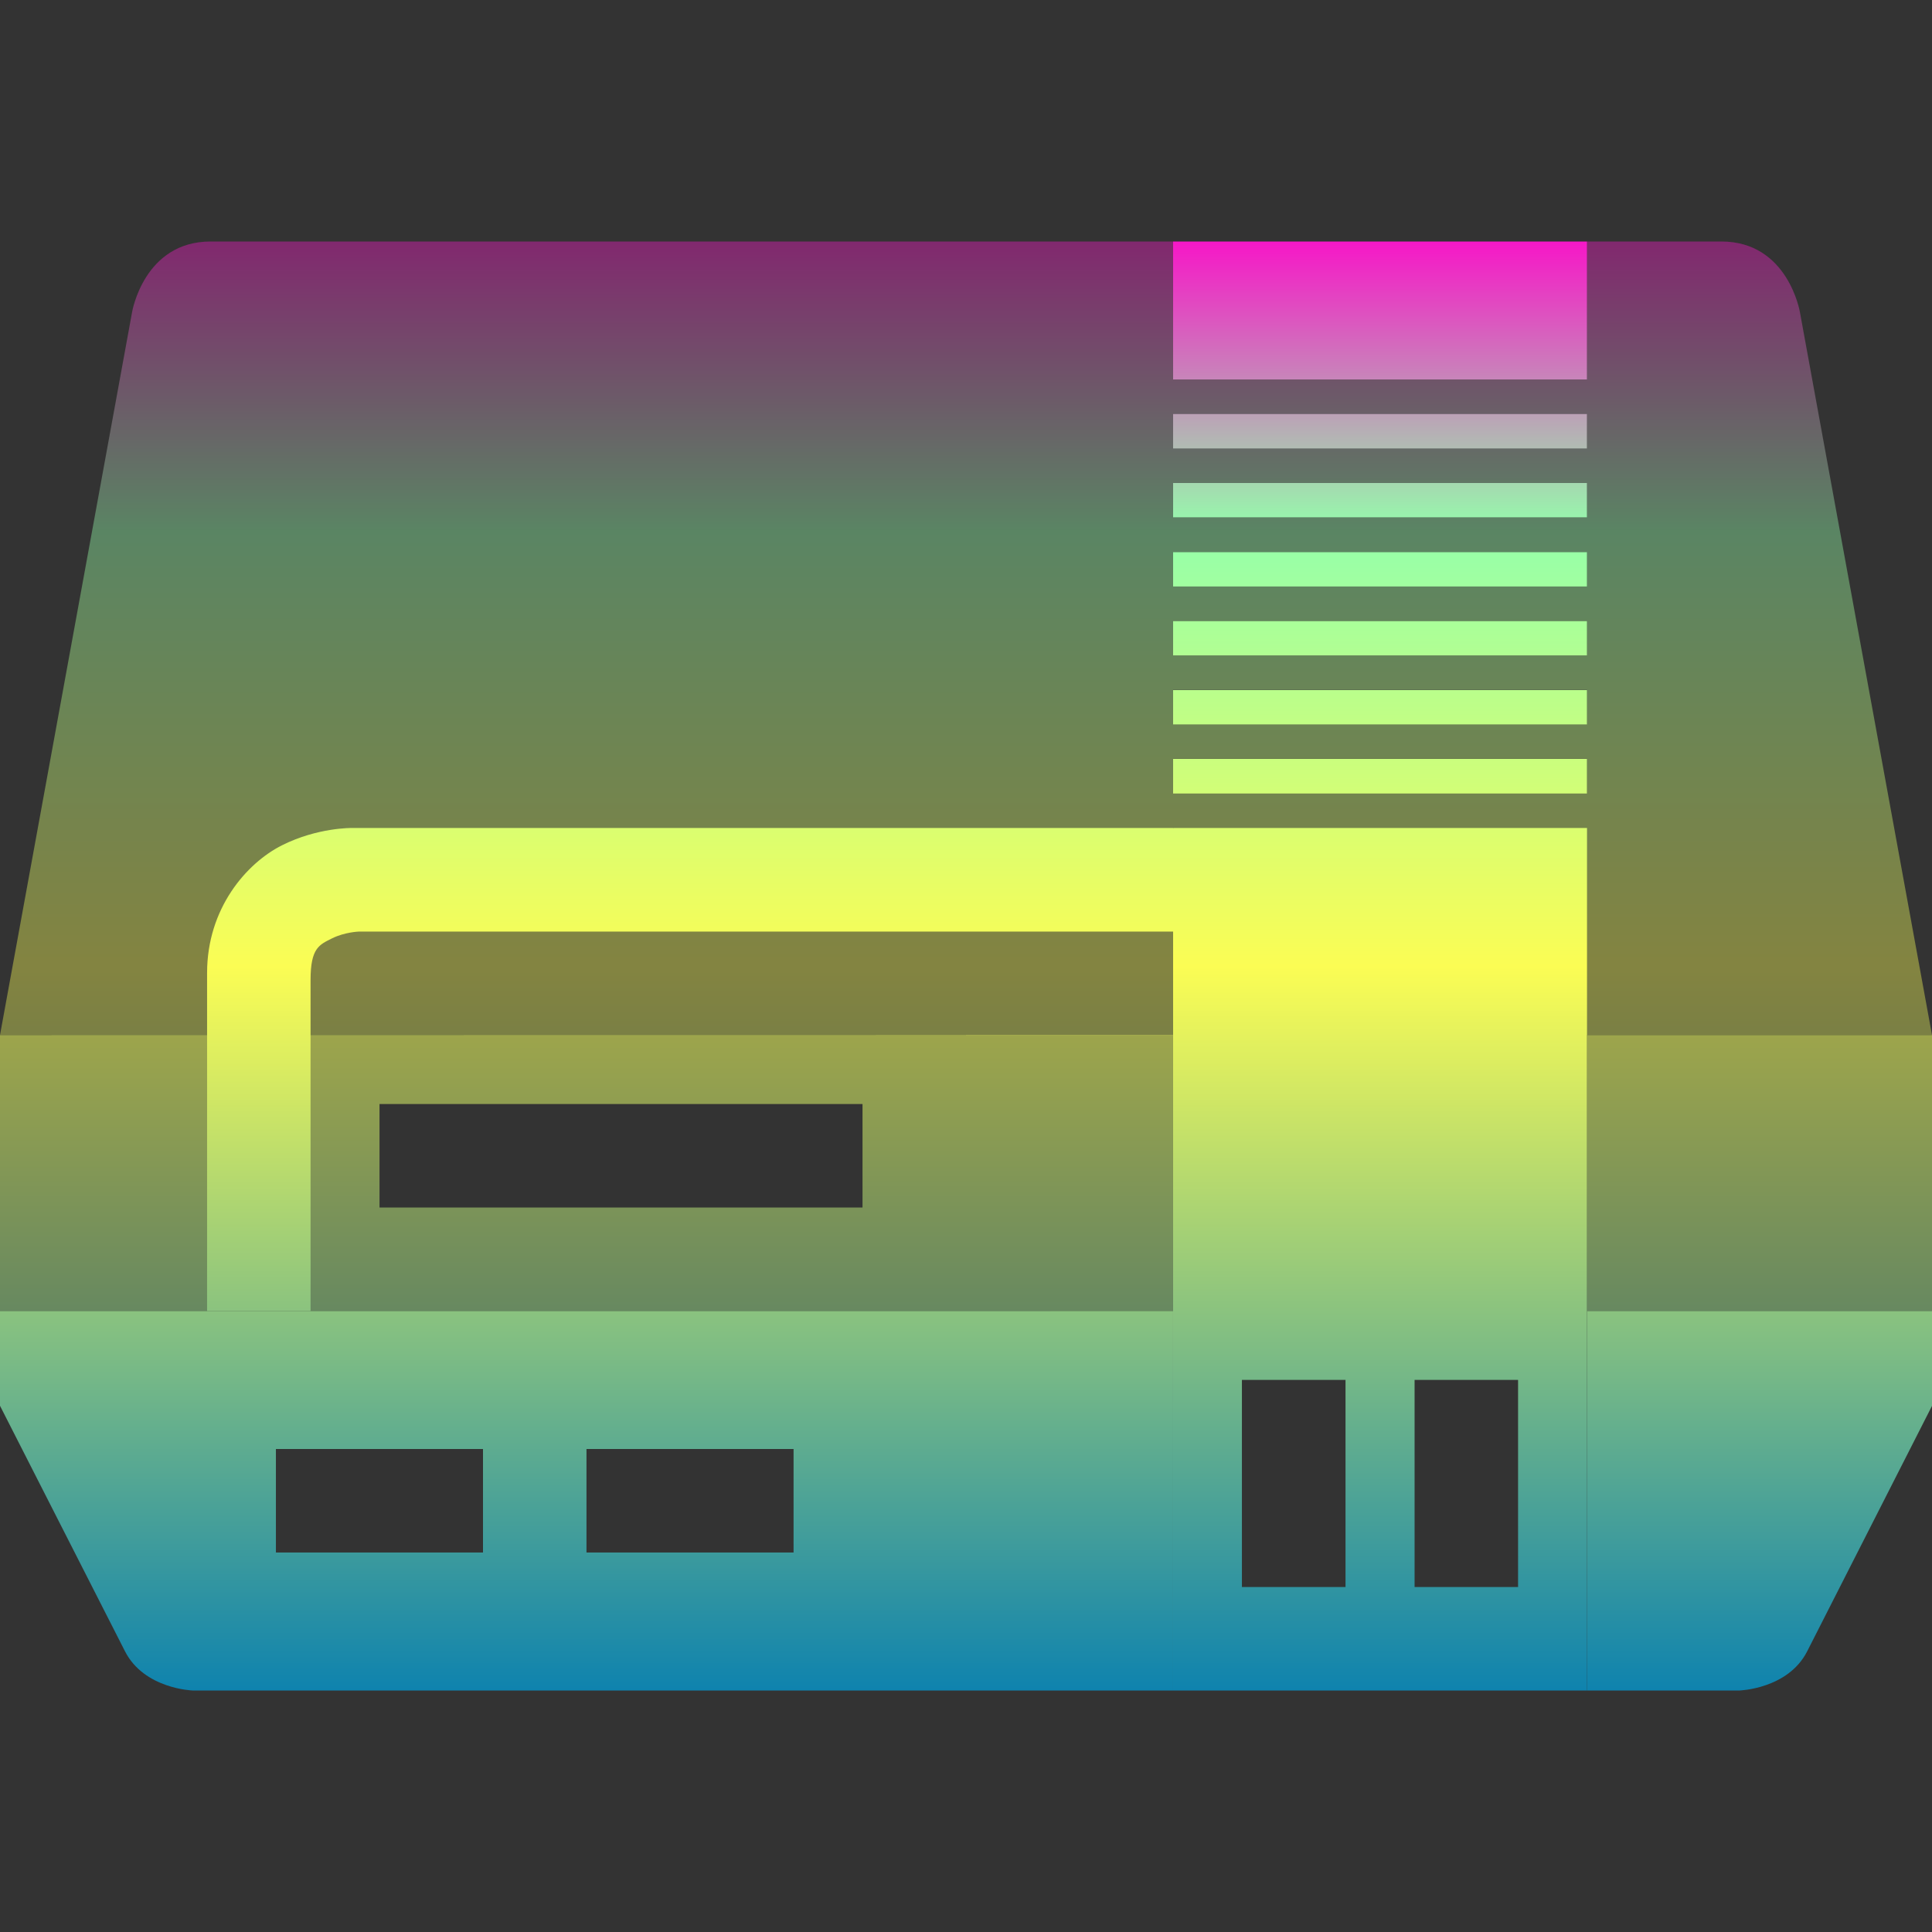 <?xml version="1.0" encoding="UTF-8" standalone="no"?>
<svg
   width="16"
   height="16"
   version="1.1"
   id="svg16"
   xmlns="http://www.w3.org/2000/svg"
   xmlns:svg="http://www.w3.org/2000/svg"
   xmlns:rdf="http://www.w3.org/1999/02/22-rdf-syntax-ns#"
   xmlns:cc="http://creativecommons.org/ns#"
   xmlns:dc="http://purl.org/dc/elements/1.1/">
  <rect width="100%" height="100%" fill="#333333" stroke="none"/>
  <defs>
    <style id="current-color-scheme" type="text/css">
      .ColorScheme-Text { color: #0abdc6; } .ColorScheme-Highlight { color:#5294e2; }
    </style>
    <linearGradient id="arrongin" x1="0%" x2="0%" y1="0%" y2="100%">
      <stop offset="0%" style="stop-color:#dd9b44; stop-opacity:1"/>
      <stop offset="100%" style="stop-color:#ad6c16; stop-opacity:1"/>
    </linearGradient>
    <linearGradient id="aurora" x1="0%" x2="0%" y1="0%" y2="100%">
      <stop offset="0%" style="stop-color:#09D4DF; stop-opacity:1"/>
      <stop offset="100%" style="stop-color:#9269F4; stop-opacity:1"/>
    </linearGradient>
    <linearGradient id="cyberneon" x1="0%" x2="0%" y1="0%" y2="100%">
      <stop offset="0" style="stop-color:#0abdc6; stop-opacity:1"/>
      <stop offset="1" style="stop-color:#ea00d9; stop-opacity:1"/>
    </linearGradient>
    <linearGradient id="fitdance" x1="0%" x2="0%" y1="0%" y2="100%">
      <stop offset="0%" style="stop-color:#1AD6AB; stop-opacity:1"/>
      <stop offset="100%" style="stop-color:#329DB6; stop-opacity:1"/>
    </linearGradient>
    <linearGradient id="oomox" x1="0%" x2="0%" y1="0%" y2="100%">
      <stop offset="0%" style="stop-color:#0abdc6; stop-opacity:1"/>
      <stop offset="100%" style="stop-color:#b800ff; stop-opacity:1"/>
    </linearGradient>
    <linearGradient id="rainblue" x1="0%" x2="0%" y1="0%" y2="100%">
      <stop offset="0%" style="stop-color:#00F260; stop-opacity:1"/>
      <stop offset="100%" style="stop-color:#0575E6; stop-opacity:1"/>
    </linearGradient>
    <linearGradient id="sunrise" x1="0%" x2="0%" y1="0%" y2="100%">
      <stop offset="0%" style="stop-color: #FF8501; stop-opacity:1"/>
      <stop offset="100%" style="stop-color: #FFCB01; stop-opacity:1"/>
    </linearGradient>
    <linearGradient id="telinkrin" x1="0%" x2="0%" y1="0%" y2="100%">
      <stop offset="0%" style="stop-color: #b2ced6; stop-opacity:1"/>
      <stop offset="100%" style="stop-color: #6da5b7; stop-opacity:1"/>
    </linearGradient>
    <linearGradient id="60spsycho" x1="0%" x2="0%" y1="0%" y2="100%">
      <stop offset="0%" style="stop-color: #df5940; stop-opacity:1"/>
      <stop offset="25%" style="stop-color: #d8d15f; stop-opacity:1"/>
      <stop offset="50%" style="stop-color: #e9882a; stop-opacity:1"/>
      <stop offset="100%" style="stop-color: #279362; stop-opacity:1"/>
    </linearGradient>
    <linearGradient id="90ssummer" x1="0%" x2="0%" y1="0%" y2="100%">
      <stop offset="0%" style="stop-color: #f618c7; stop-opacity:1"/>
      <stop offset="20%" style="stop-color: #94ffab; stop-opacity:1"/>
      <stop offset="50%" style="stop-color: #fbfd54; stop-opacity:1"/>
      <stop offset="100%" style="stop-color: #0f83ae; stop-opacity:1"/>
    </linearGradient>
  </defs>
  <path
     id="path_bottom_part"
     class="ColorScheme-Text"
     style="opacity:1;fill:url(#90ssummer);stroke-width:0.286"
     d="m 0,10.857 v 0.785 l 1.035,2.033 C 1.194,13.988 1.596,14 1.596,14 H 8 9.715 V 10.857 L 8,10.857 V 2 10.857 Z m 13.143,0 V 14 h 1.262 c 0,0 0.402,-0.012 0.561,-0.324 L 16,11.643 V 10.857 Z M 2.285,12 H 4 v 0.857 H 2.285 Z m 2.572,0 h 1.715 v 0.857 H 4.857 Z" />
  <path
     id="path_top_part"
     class="ColorScheme-Text"
     style="opacity:0.4;fill:url(#90ssummer);stroke-width:0.286"
     d="M 1.744,2 C 1.192,2 1.094,2.584 1.094,2.584 L 0,8.572 8,8.572 V 14 2 8.572 l 1.715,2.656e-4 V 6.857 L 13.143,8.572 H 16 L 14.906,2.584 C 14.906,2.584 14.808,2 14.256,2 H 13.143 V 3.143 H 9.715 V 2 Z M 9.715,3.428 H 13.143 V 3.715 H 9.715 Z M 9.715,4 H 13.143 V 4.285 H 9.715 Z m 0,0.572 H 13.143 V 4.857 H 9.715 Z m 0,0.57 H 13.143 V 5.428 H 9.715 Z m 0,0.572 H 13.143 V 6 H 9.715 Z m 0,0.57 H 13.143 V 6.572 H 9.715 Z" />
  <path
     id="path_middle_part"
     class="ColorScheme-Text"
     style="opacity:0.6;fill:url(#90ssummer);stroke-width:0.286"
     d="M 8,8.57 V 2 8.571 l -8,0.001 V 10.857 H 8 V 14 10.857 l 1.715,4.19e-4 V 10.826 8.57 C 9.143,8.57 8.572,8.57 8,8.57 Z m 5.143,0.002 v 2.254 0.031 H 16 V 8.572 Z M 3.143,9.143 h 4 V 10 h -4 z" />
  <path
     id="path_markings"
     style="font-variation-settings:normal;inline-size:0;opacity:1;fill:url(#90ssummer);stroke-width:0.286;stop-color:#000000"
     class="ColorScheme-Text"
     d="M 9.715 2 L 9.715 3.143 L 13.143 3.143 L 13.143 2 L 9.715 2 z M 9.715 3.428 L 9.715 3.715 L 13.143 3.715 L 13.143 3.428 L 9.715 3.428 z M 9.715 4 L 9.715 4.285 L 13.143 4.285 L 13.143 4 L 9.715 4 z M 9.715 4.572 L 9.715 4.857 L 13.143 4.857 L 13.143 4.572 L 9.715 4.572 z M 9.715 5.143 L 9.715 5.428 L 13.143 5.428 L 13.143 5.143 L 9.715 5.143 z M 9.715 5.715 L 9.715 6 L 13.143 6 L 13.143 5.715 L 9.715 5.715 z M 9.715 6.285 L 9.715 6.572 L 13.143 6.572 L 13.143 6.285 L 9.715 6.285 z M 2.914 6.857 C 2.914 6.857 2.631 6.852 2.336 7 C 2.041 7.148 1.715 7.523 1.715 8.057 L 1.715 10.857 L 2.572 10.857 L 2.572 8.115 C 2.572 7.849 2.645 7.824 2.75 7.771 C 2.855 7.719 2.971 7.715 2.971 7.715 L 9.715 7.715 L 9.715 8.443 L 9.715 10.826 L 9.715 14 L 13.143 14 L 13.143 10.826 L 13.143 8.443 L 13.143 6.857 L 9.715 6.857 L 2.914 6.857 z M 10.285 11.428 L 11.143 11.428 L 11.143 13.143 L 10.285 13.143 L 10.285 11.428 z M 11.715 11.428 L 12.572 11.428 L 12.572 13.143 L 11.715 13.143 L 11.715 11.428 z " />
</svg>
